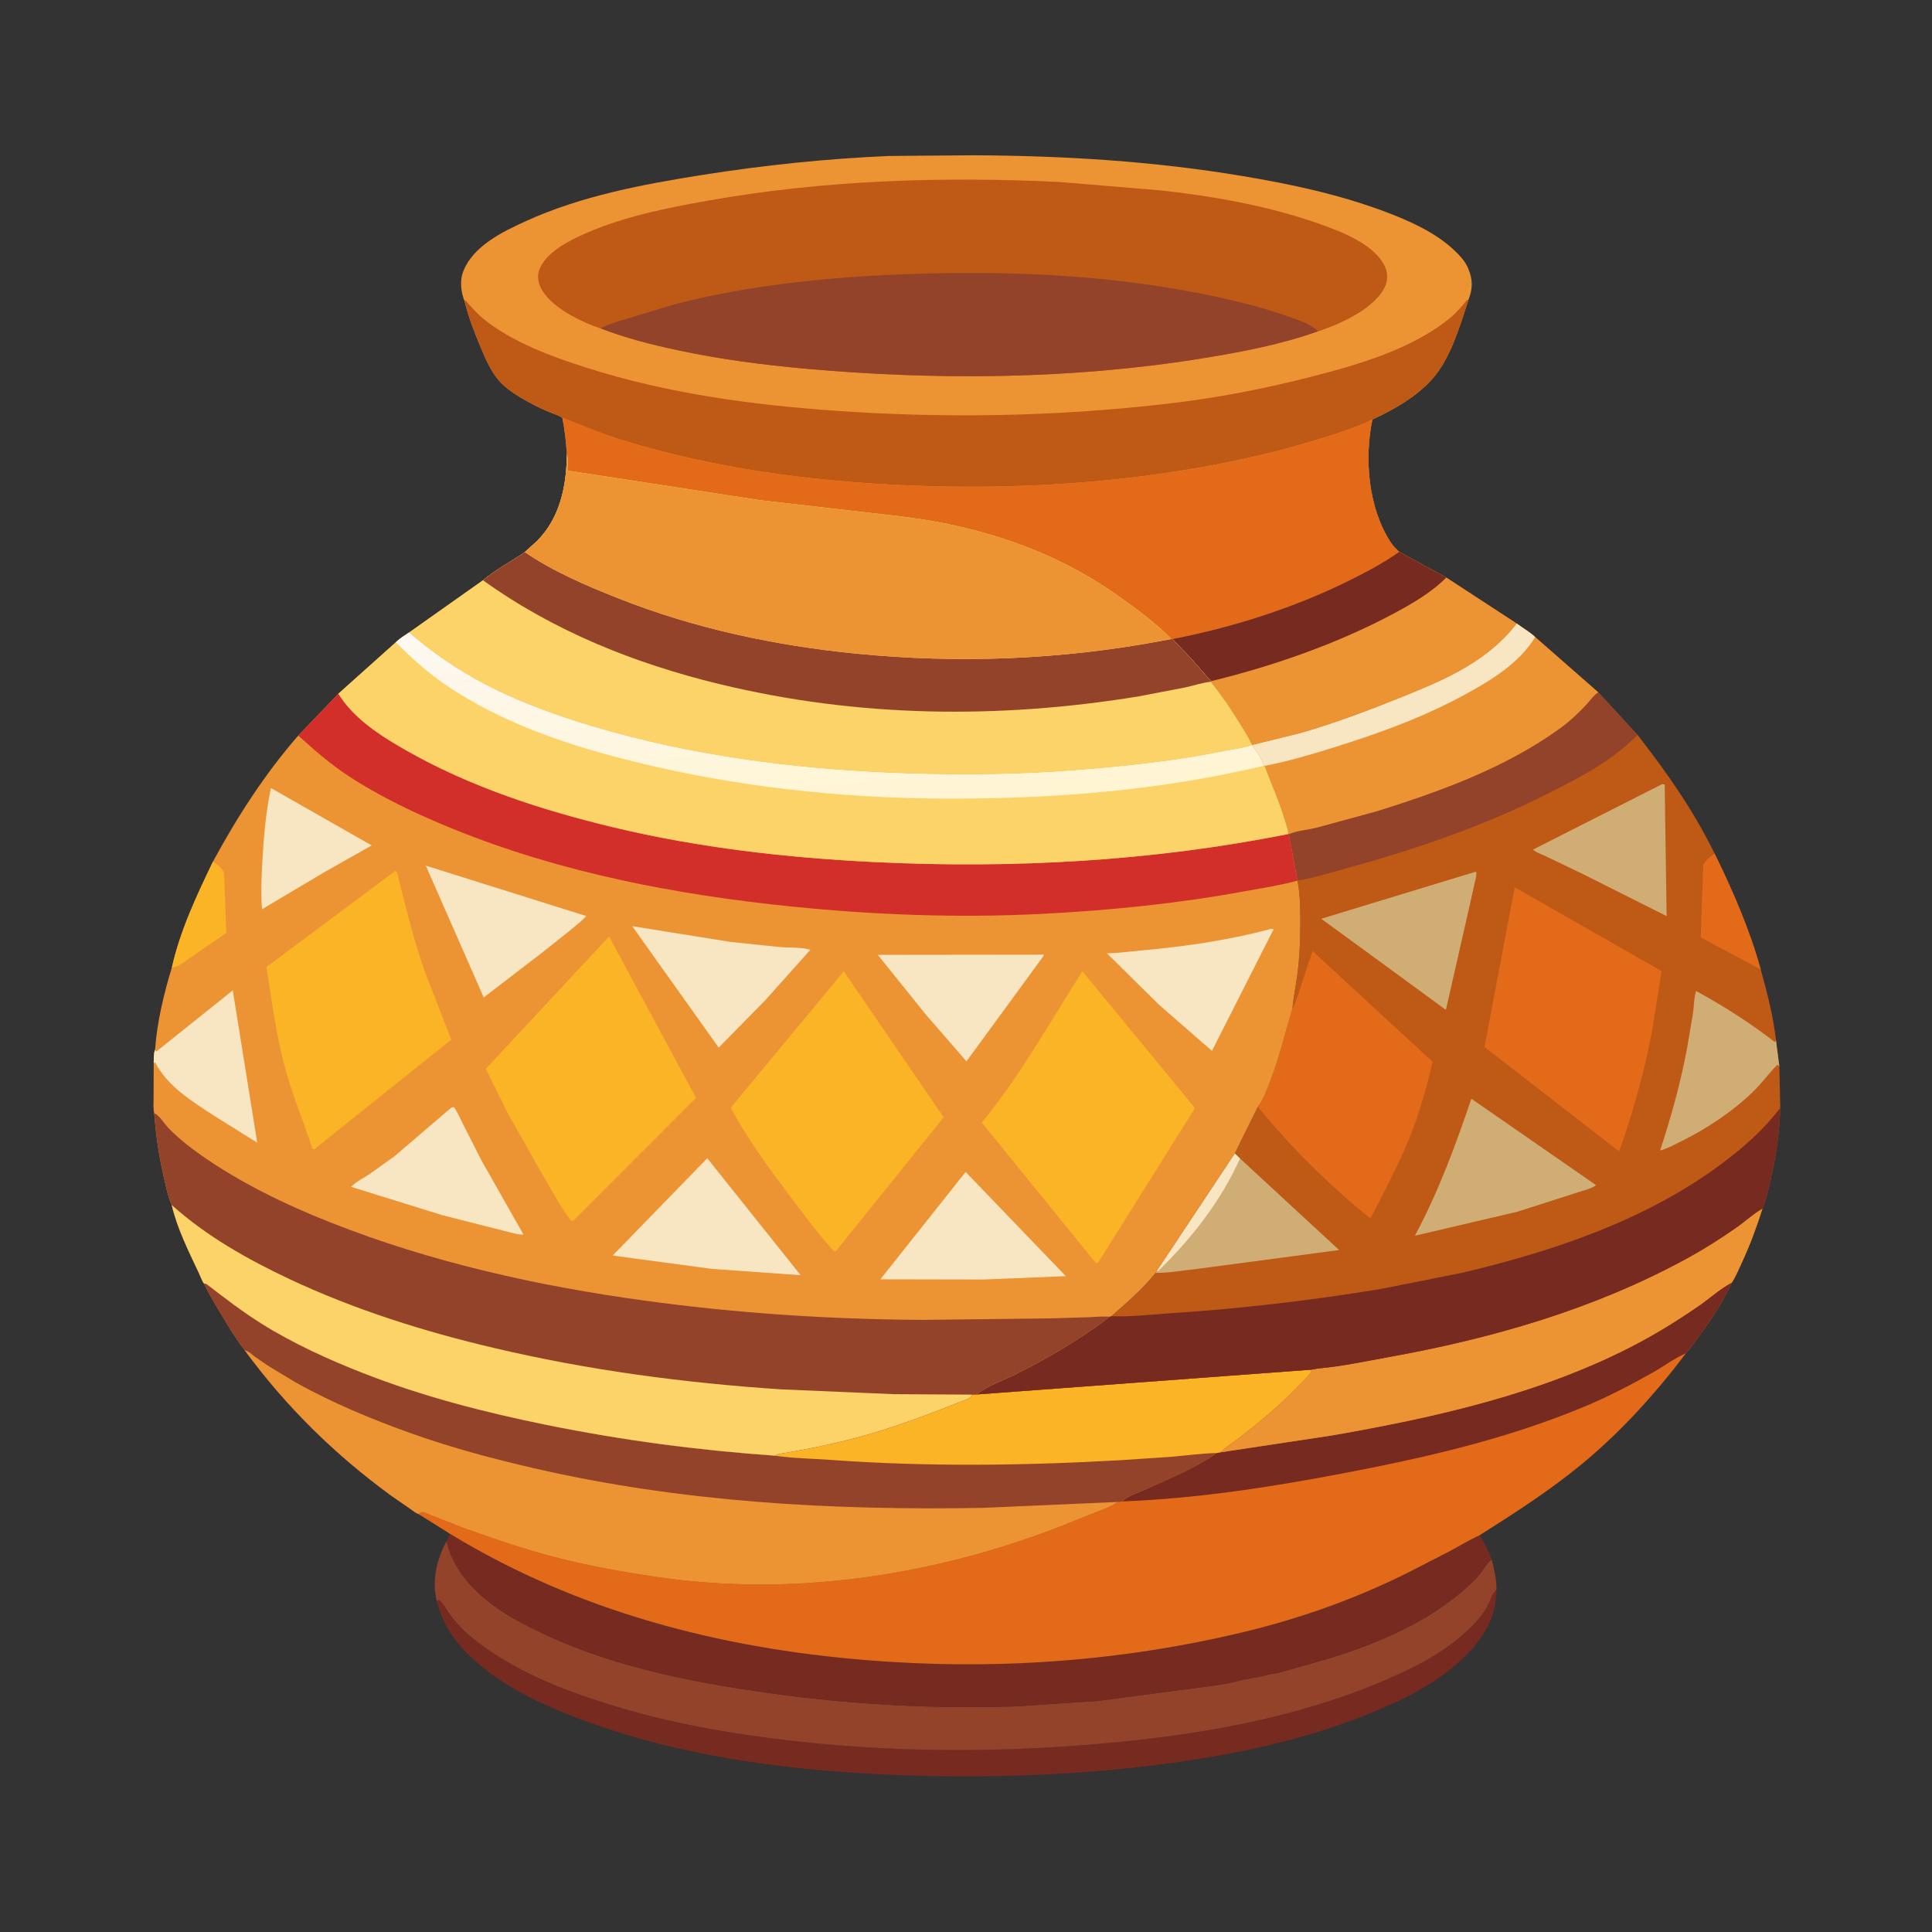 <svg width="612" height="612" viewBox="0 0 612 612" fill="none" xmlns="http://www.w3.org/2000/svg">
<rect x="0" y="0" width="612" height="612" fill="#333333" stroke="none"/>
<mask id="mask0_17_105060" style="mask-type:luminance" maskUnits="userSpaceOnUse" x="0" y="0" width="612" height="612">
<path d="M611.702 0H0V611.702H611.702V0Z" fill="white"/>
</mask>
<g mask="url(#mask0_17_105060)">
<path d="M474.037 503.479C473.91 512.926 469.764 519.184 463.107 525.575C455.367 533.004 444.765 538.305 434.923 542.377C415.807 550.283 395.115 554.977 374.697 557.951C346.355 562.079 317.639 563.301 289.022 562.449C252.933 561.375 215.191 556.859 181.37 543.655C168.928 538.798 156.22 532.522 146.949 522.671C142.693 518.15 139.866 513.189 138.371 507.161L138.964 506.76C140.486 507.742 141.567 510.152 142.688 511.643C144.619 514.21 147.106 516.818 149.614 518.83C162.647 529.28 177.743 535.176 193.546 540.078C212.181 545.86 231.388 549.214 250.743 551.419C281.285 554.9 311.952 555.186 342.588 552.853C376.552 550.265 411.781 544.66 442.945 530.377C449.977 527.154 456.812 523.45 462.712 518.384C465.954 515.601 469.195 512.475 471.213 508.672C472.103 506.993 472.56 505.159 473.821 503.718L474.037 503.479Z" fill="#762A20"/>
<path d="M141.368 488.284C141.583 488.828 141.765 489.332 141.927 489.894C145.129 501.003 155.519 508.959 165.3 514.143C189.973 527.222 216.646 532.516 244.023 536.366C269.799 539.99 296.157 541.374 322.171 540.507L348.114 538.761L384.697 533.921C387.076 533.498 389.548 533.219 391.876 532.555C394.91 531.69 398.139 531.459 401.187 530.627C402.506 530.267 403.892 530.144 405.22 529.826L420.542 525.495C434.818 521.135 450.019 514.872 461.651 505.347C464.444 503.06 467.1 500.793 469.297 497.895C469.973 497.003 471.623 494.382 472.519 494.023C473.344 497.165 474.053 500.214 474.037 503.479L473.822 503.718C472.561 505.159 472.103 506.994 471.213 508.672C469.196 512.476 465.954 515.601 462.712 518.384C456.812 523.45 449.977 527.155 442.946 530.377C411.782 544.66 376.552 550.266 342.588 552.853C311.952 555.186 281.285 554.9 250.743 551.42C231.388 549.214 212.182 545.861 193.546 540.079C177.744 535.176 162.647 529.281 149.614 518.83C147.106 516.818 144.619 514.21 142.688 511.643C141.567 510.152 140.487 507.742 138.964 506.76L138.371 507.161L138.316 507.013C136.791 500.352 138.327 494.237 141.368 488.284Z" fill="#934329"/>
<path d="M142.637 485.923C182.908 510.431 227.823 522.1 274.548 525.9C314.859 529.177 355.084 526.377 394.431 516.87C412.219 512.572 429.337 506.447 445.729 498.305L459.208 491.385C462.338 489.7 465.507 487.786 468.731 486.303C470.257 488.825 471.543 491.238 472.519 494.023C471.623 494.382 469.973 497.003 469.297 497.895C467.1 500.793 464.444 503.06 461.651 505.347C450.019 514.872 434.818 521.135 420.542 525.495L405.22 529.826C403.892 530.144 402.506 530.267 401.187 530.627C398.139 531.459 394.91 531.69 391.876 532.555C389.548 533.219 387.076 533.498 384.697 533.921L348.114 538.761L322.171 540.507C296.157 541.374 269.799 539.99 244.023 536.366C216.646 532.516 189.973 527.222 165.3 514.143C155.519 508.959 145.129 501.003 141.927 489.894C141.766 489.332 141.583 488.828 141.368 488.284L142.637 485.923Z" fill="#762A20"/>
<path d="M417.47 433.498C424.869 432.863 432.5 431.223 439.82 429.901C472.567 423.989 504.559 414.845 533.933 398.874C539.613 395.785 545.112 392.324 550.393 388.597C552.851 386.862 555.307 384.559 557.872 383.09L558.297 382.853C556.512 388.511 554.425 394.133 551.952 399.53C550.922 401.776 549.941 404.22 548.583 406.278C545.837 412.16 542.295 417.715 538.459 422.938C537.033 424.878 535.647 426.933 534.027 428.717C524.507 441.338 513.47 453.535 501.267 463.624C491.021 472.095 479.936 479.204 468.731 486.304C465.508 487.786 462.339 489.7 459.208 491.385L445.729 498.305C429.337 506.447 412.22 512.572 394.431 516.87C355.084 526.377 314.859 529.177 274.548 525.9C227.823 522.101 182.908 510.431 142.637 485.923L132.521 479.583C131.75 479.325 130.806 478.522 130.113 478.062L123.883 473.745C105.981 460.668 90.647 445.596 77.513 427.713C74.766 424.248 72.457 420.341 70.186 416.552C68.222 413.275 66.211 410.03 64.61 406.552C65.039 406.6 65.343 406.676 65.69 406.944C71.307 411.276 76.708 415.426 82.736 419.217C92.777 425.532 104.038 430.645 115.055 434.963C133.897 442.348 153.503 447.387 173.305 451.401C197.223 456.25 221.11 459.395 245.445 461.109C245.923 460.847 246.319 460.622 246.866 460.533C256.287 458.996 265.712 457.081 274.891 454.436C285.011 451.52 295.098 447.634 304.905 443.789C306.166 443.295 307.375 443.061 307.94 441.777L309.406 441.721L415.549 433.856L415.558 433.836L417.47 433.498Z" fill="#E26A18"/>
<path d="M386.673 460.037L422.059 454.685C454.627 448.999 487.813 441.575 517.389 426.251C524.585 422.522 531.482 418.241 538.144 413.632C541.515 411.302 544.731 408.37 548.31 406.422L548.583 406.278C545.837 412.16 542.295 417.715 538.459 422.938C537.033 424.878 535.647 426.933 534.027 428.717L533.779 428.82C530.288 430.325 527.018 432.807 523.694 434.688C516.687 438.656 509.372 442.455 501.941 445.553C477.084 455.919 451.272 461.802 424.906 466.807C402.058 471.144 379.036 474.698 355.773 475.592L355.636 475.412C357.526 473.774 361.292 472.551 363.65 471.462C370.926 468.105 378.915 464.927 385.448 460.27L386.673 460.037Z" fill="#762A20"/>
<path d="M417.47 433.498C424.869 432.863 432.5 431.223 439.82 429.901C472.567 423.989 504.559 414.845 533.933 398.874C539.613 395.785 545.112 392.324 550.393 388.597C552.851 386.862 555.307 384.559 557.872 383.09L558.297 382.853C556.512 388.511 554.425 394.133 551.952 399.53C550.922 401.776 549.941 404.22 548.583 406.278L548.31 406.422C544.731 408.37 541.515 411.301 538.144 413.632C531.482 418.24 524.585 422.522 517.389 426.251C487.813 441.575 454.627 448.999 422.059 454.685L386.673 460.037C387.866 458.718 389.55 457.717 390.975 456.648C398.6 450.921 405.968 444.752 412.499 437.79C413.457 436.768 415.349 435.255 415.549 433.855L415.558 433.836L417.47 433.498Z" fill="#EC9434"/>
<path d="M64.61 406.552C65.039 406.599 65.343 406.676 65.69 406.944C71.307 411.276 76.708 415.426 82.736 419.217C92.777 425.532 104.038 430.645 115.055 434.963C133.897 442.348 153.503 447.387 173.305 451.401C197.223 456.25 221.11 459.395 245.445 461.109C245.923 460.847 246.319 460.622 246.866 460.533C256.287 458.996 265.712 457.081 274.891 454.436C285.011 451.52 295.098 447.634 304.905 443.788C306.166 443.294 307.375 443.061 307.94 441.776L309.406 441.721L415.549 433.855C415.348 435.254 413.457 436.768 412.498 437.79C405.968 444.752 398.6 450.921 390.975 456.648C389.55 457.717 387.866 458.718 386.673 460.037L385.448 460.269C378.915 464.927 370.926 468.104 363.65 471.461C361.292 472.55 357.526 473.774 355.636 475.412L355.773 475.591L354.037 475.771C351.785 477.439 348.764 478.356 346.172 479.404L334.225 484.177C294.037 499.424 250.439 505.827 207.74 499.493C197.236 497.935 186.7 496.077 176.414 493.42C166.026 490.738 156.045 487.294 145.96 483.689L136.535 479.951C136.041 479.756 134.182 478.888 133.779 478.937C133.488 478.973 132.811 479.421 132.521 479.583C131.749 479.324 130.806 478.522 130.113 478.062L123.883 473.745C105.981 460.668 90.646 445.596 77.513 427.713C74.766 424.248 72.457 420.341 70.186 416.552C68.222 413.274 66.211 410.029 64.61 406.552Z" fill="#934329"/>
<path d="M309.406 441.721L415.549 433.855C415.349 435.255 413.457 436.768 412.499 437.79C405.968 444.752 398.6 450.921 390.975 456.648C389.55 457.717 387.866 458.718 386.673 460.037L385.448 460.269C380.665 460.401 375.869 461.043 371.102 461.471L354.778 462.555C324.421 464.276 293.466 464.672 263.139 462.456C257.319 462.031 251.199 461.985 245.445 461.109C245.923 460.847 246.319 460.622 246.866 460.533C256.287 458.995 265.712 457.081 274.891 454.436C285.011 451.52 295.098 447.634 304.905 443.788C306.166 443.294 307.375 443.061 307.941 441.776L309.406 441.721Z" fill="#FBB425"/>
<path d="M77.513 427.713L77.761 427.792C79.022 428.218 79.678 428.983 80.71 429.756L84.781 432.549L93.759 437.978C105.553 444.523 117.933 449.665 130.625 454.18C143.208 458.657 156.05 462.067 169.054 465.073C215.728 475.859 263.525 478.496 311.298 477.654L354.038 475.771C351.785 477.439 348.765 478.356 346.173 479.405L334.225 484.177C294.038 499.424 250.439 505.827 207.74 499.493C197.236 497.935 186.701 496.077 176.415 493.421C166.026 490.738 156.046 487.295 145.96 483.689L136.535 479.951C136.042 479.756 134.182 478.888 133.779 478.937C133.489 478.973 132.811 479.421 132.521 479.583C131.75 479.324 130.806 478.522 130.113 478.062L123.883 473.745C105.981 460.668 90.647 445.596 77.513 427.713Z" fill="#EC9434"/>
<path d="M147.133 95.308C146.044 92.704 145.646 89.109 146.58 86.432C149.504 78.049 159.182 73.416 166.68 70.001C184.053 62.091 203.678 58.383 222.419 55.421C242.052 52.319 261.762 50.267 281.629 49.402L308.501 49.19C336.963 49.322 365.284 51.041 393.385 55.734C408.985 58.34 424.167 61.564 439.019 67.157C446.572 70.001 454.776 73.68 460.69 79.3C462.457 80.978 464.125 82.758 465.083 85.03C466.572 88.556 466.556 91.465 465.15 95.033C462.643 102.733 459.842 112.252 454.815 118.704C450.579 124.141 444.143 128.206 438.065 131.286L434.732 132.9C432.127 145.344 433.443 160.986 440.536 171.795C441.303 172.963 442.201 173.87 443.234 174.8C438.436 178.22 433.174 181.003 427.914 183.637C410.399 192.408 390.565 198.74 371.347 202.441L371.049 202.422C366.202 197.402 360.328 193.146 354.67 189.099C337.677 176.943 318.926 169.699 298.494 165.649C289.819 163.929 281.023 163.099 272.249 162.083L240.647 158.435L179.78 149.08C179.836 147.406 179.965 145.722 179.616 144.072L179.552 143.799C179.289 139.881 178.927 136.195 178.125 132.34C176.687 131.412 174.821 130.904 173.235 130.213C170.349 128.955 167.526 127.496 164.828 125.873C162.262 124.329 159.651 122.507 157.736 120.176C155.27 117.176 153.737 113.489 152.24 109.943C150.199 105.106 148.389 100.421 147.133 95.308Z" fill="#EC9434"/>
<path d="M147.134 95.308L147.407 95.118C149.364 97.31 151.11 99.377 153.42 101.225C162.452 108.45 174.744 112.957 185.665 116.442C211.521 124.693 238.026 128.243 265.021 130.14C299.658 132.574 334.464 131.924 368.965 127.987C384.676 126.194 399.986 123.302 415.289 119.364C430.2 115.526 447.21 110.655 459.315 100.74C461.371 99.056 463.092 97.03 464.741 94.957L465.15 95.033C462.643 102.733 459.842 112.252 454.815 118.704C450.579 124.14 444.143 128.205 438.065 131.285L434.732 132.9L433.104 133.66C427.964 135.977 422.456 137.674 417.071 139.328C406.828 142.474 396.528 144.949 386.014 146.982C353.45 153.281 320.427 155.136 287.324 153.748C256.757 152.465 225.875 148.335 196.588 139.259C190.26 137.298 184.291 134.712 178.125 132.34C176.687 131.411 174.821 130.904 173.235 130.213C170.349 128.955 167.526 127.496 164.828 125.873C162.262 124.329 159.651 122.507 157.736 120.176C155.27 117.176 153.737 113.489 152.24 109.943C150.199 105.106 148.389 100.421 147.134 95.308Z" fill="#BE5916"/>
<path d="M178.125 132.34C184.291 134.712 190.26 137.298 196.588 139.26C225.874 148.335 256.757 152.466 287.324 153.748C320.427 155.136 353.449 153.281 386.014 146.982C396.528 144.949 406.828 142.474 417.071 139.328C422.456 137.674 427.963 135.977 433.104 133.661L434.732 132.9C432.127 145.344 433.443 160.986 440.536 171.794C441.303 172.962 442.201 173.87 443.233 174.8C438.435 178.22 433.174 181.002 427.914 183.637C410.399 192.408 390.565 198.74 371.346 202.441L371.049 202.422C366.202 197.401 360.327 193.146 354.67 189.098C337.677 176.943 318.926 169.699 298.494 165.649C289.819 163.929 281.023 163.099 272.248 162.082L240.647 158.434L179.78 149.08C179.835 147.405 179.965 145.722 179.616 144.072L179.552 143.798C179.289 139.881 178.927 136.195 178.125 132.34Z" fill="#E26A18"/>
<path d="M190.274 104.028C184.104 102.053 174.554 97.366 171.413 91.397C170.527 89.713 170.115 87.532 170.75 85.687C172.734 79.926 180.431 76.147 185.616 73.874C197.772 68.545 211.404 65.828 224.428 63.527C261.168 57.032 298.424 55.863 335.626 57.647L367.993 60.339C386.767 62.472 405.575 65.898 423.208 72.885C428.722 75.069 436.428 78.994 438.816 84.713C439.573 86.526 439.622 88.748 438.83 90.561C435.879 97.312 425.74 102.06 419.164 104.398C418.816 104.522 417.878 104.947 417.555 104.929C405.717 109.13 393.577 111.447 381.214 113.456C339.8 120.183 297.099 120.534 255.373 116.81C241.859 115.604 228.424 113.854 215.143 111.036C206.685 109.243 198.347 107.165 190.274 104.028Z" fill="#BE5916"/>
<path d="M190.274 104.028C192.101 102.92 194.277 102.38 196.283 101.667L213.982 96.318C237.103 90.391 261.203 87.912 285.007 86.933C321.333 85.438 357.859 87.186 393.311 95.86C398.582 97.15 403.825 98.729 408.932 100.564C411.882 101.623 415.256 102.704 417.555 104.929C405.717 109.131 393.578 111.447 381.214 113.456C339.8 120.184 297.099 120.534 255.373 116.81C241.859 115.604 228.425 113.854 215.143 111.037C206.685 109.243 198.347 107.165 190.274 104.028Z" fill="#934329"/>
<path d="M443.234 174.799L458.147 182.956L480.443 197.505C482.307 198.91 484.624 200.22 486.306 201.804L506.29 219.313L518.731 232.808C527.928 244.571 536.578 256.921 543.137 270.375C548.927 282.234 554.231 294.354 557.75 307.106C559.768 314.365 561.751 322 562.573 329.508L563.643 337.787L563.937 350.942C563.695 358.392 562.653 365.812 561.035 373.086C560.303 376.376 559.564 379.72 558.297 382.852L557.872 383.089C555.306 384.558 552.851 386.862 550.393 388.596C545.112 392.324 539.613 395.785 533.933 398.873C504.559 414.845 472.567 423.988 439.82 429.901C432.5 431.222 424.869 432.862 417.47 433.498L415.558 433.836L415.549 433.855L309.406 441.721C312.756 438.937 318.038 437.197 321.971 435.214C328.846 431.746 335.523 428.012 341.976 423.804C345.173 421.72 348.482 419.591 351.388 417.107L352.029 416.936C356.929 412.657 361.972 408.269 366.088 403.203L366.426 402.592L391.142 365.396L398.455 350.572C400.243 348.245 401.275 345.317 402.324 342.597C405.244 335.026 407.007 327.362 409.37 319.649C409.722 315.91 410.516 312.164 410.996 308.431C411.721 302.791 411.924 297.126 411.907 291.446C411.894 287.363 411.814 282.977 410.996 278.966L408.251 264.219L408.037 264.203C408.15 262.933 407.408 261.156 407.04 259.92C405.307 254.099 402.93 248.721 400.749 243.092L400.569 242.623L400.32 242.579C399.733 240.329 397.91 237.921 396.614 235.972C395.62 233.705 394.089 231.351 392.795 229.238C389.949 224.59 386.955 220.21 383.529 215.964L383.71 215.755C382.833 215.129 382.124 214.101 381.415 213.286L377.162 208.453L371.347 202.441C390.565 198.739 410.399 192.407 427.914 183.636C433.174 181.002 438.436 178.219 443.234 174.799Z" fill="#BE5916"/>
<path d="M557.749 307.106L538.741 296.955L539.527 274.083C539.915 272.665 541.992 271.205 543.137 270.375C548.926 282.234 554.23 294.354 557.749 307.106Z" fill="#E26A18"/>
<path d="M526.596 248.354C526.96 248.369 526.711 248.344 527.324 248.538L527.936 290.198L501.439 276.891L490.221 271.503C488.814 270.821 486.741 270.127 485.579 269.137L526.596 248.354Z" fill="#D0AD75"/>
<path d="M563.643 337.788L563.016 337.248C560.325 340.024 558.062 343.174 555.266 345.869C548.612 352.28 540.606 357.57 532.333 361.645C530.292 362.65 528.065 363.895 525.866 364.456C529.351 353.839 532.348 343.09 534.407 332.097L536.314 320.777C536.618 318.633 536.597 315.951 537.278 313.918C545.967 318.646 554.454 324.071 562.258 330.136L562.573 329.509L563.643 337.788Z" fill="#D0AD75"/>
<path d="M467.458 276.132L467.638 276.281C467.792 277.456 467.349 278.718 467.089 279.865L465.69 286.203L458.013 319.906L435.647 303.526L418.516 291.038L467.458 276.132Z" fill="#D0AD75"/>
<path d="M391.141 365.397L392.811 366.981L424.199 395.975L379.552 401.908C375.208 402.334 370.41 403.288 366.088 403.204L366.426 402.592L391.141 365.397Z" fill="#D0AD75"/>
<path d="M391.141 365.397L392.811 366.981C386.458 380.866 377.664 392.062 366.837 402.671L366.426 402.593L391.141 365.397Z" fill="#F8E6C2"/>
<path d="M466.082 348.045L505.587 375.418C504.558 376.431 501.352 377.168 499.859 377.683L480.729 383.822L448.197 391.442C455.636 377.58 461.048 362.9 466.082 348.045Z" fill="#D0AD75"/>
<path d="M408.251 264.22C410.832 263.133 414.443 262.81 417.223 262.136L436.325 256.917C456.537 250.596 477.206 243.067 494.468 230.491C497.342 228.397 500.064 225.807 502.482 223.213C503.555 222.063 504.617 220.477 505.9 219.576L506.29 219.313L518.731 232.808C510.862 240.691 502.088 245.387 492.303 250.403C471.959 260.832 450.619 268.365 428.617 274.454C422.835 276.054 416.908 277.962 410.996 278.966L408.251 264.22Z" fill="#934329"/>
<path d="M409.37 319.65C410.849 316.583 411.88 313.013 412.921 309.761L415.774 301.252L453.815 336.355C451.949 344.455 449.616 352.692 446.5 360.407C442.943 369.215 438.441 377.548 434.13 385.997C420.947 375.375 409.153 363.7 398.455 350.573C400.243 348.245 401.275 345.318 402.324 342.598C405.244 335.026 407.007 327.363 409.37 319.65Z" fill="#E26A18"/>
<path d="M479.814 281.058L526.35 307.61L523.29 326.871C521.043 338.703 517.864 350.112 514.032 361.521L512.852 364.712L470.236 331.653L479.814 281.058Z" fill="#E26A18"/>
<path d="M480.443 197.505C482.307 198.91 484.624 200.22 486.306 201.804L506.29 219.313L505.9 219.576C504.617 220.476 503.556 222.062 502.483 223.213C500.065 225.807 497.342 228.397 494.468 230.491C477.206 243.066 456.538 250.596 436.326 256.916L417.223 262.136C414.444 262.81 410.833 263.133 408.251 264.22L408.037 264.204C408.15 262.933 407.408 261.156 407.04 259.92C405.307 254.099 402.929 248.722 400.749 243.093L400.569 242.623L400.32 242.58C399.733 240.329 397.91 237.921 396.614 235.973L411.947 232.19C422.935 229.027 433.896 224.887 444.496 220.6C452.106 217.523 459.92 214.286 466.823 209.803C472.041 206.413 476.637 202.447 480.443 197.505Z" fill="#EC9434"/>
<path d="M480.443 197.505C482.306 198.91 484.624 200.22 486.306 201.804C481.234 210.14 472.253 215.55 463.853 220.123C452.257 226.438 440.202 231.043 427.671 235.111C420.407 237.469 413.043 239.777 405.608 241.539L400.569 242.623L400.319 242.58C399.733 240.329 397.91 237.921 396.613 235.973L411.946 232.19C422.934 229.027 433.896 224.887 444.496 220.6C452.105 217.523 459.92 214.286 466.823 209.803C472.041 206.413 476.637 202.447 480.443 197.505Z" fill="#F8E6C2"/>
<path d="M443.233 174.799L458.147 182.956L480.443 197.505C476.637 202.447 472.041 206.413 466.823 209.803C459.92 214.286 452.105 217.522 444.496 220.6C433.896 224.887 422.934 229.026 411.946 232.19L396.613 235.972C395.62 233.705 394.089 231.351 392.795 229.238C389.949 224.59 386.954 220.21 383.529 215.964L383.71 215.755C382.833 215.129 382.124 214.101 381.415 213.286L377.162 208.453L371.346 202.441C390.565 198.739 410.399 192.407 427.914 183.636C433.174 181.002 438.435 178.219 443.233 174.799Z" fill="#EC9434"/>
<path d="M443.233 174.799L458.147 182.956C453.275 187.829 447.112 191.361 441.067 194.577C423.365 203.994 403.165 211.013 383.71 215.755C382.833 215.129 382.124 214.101 381.415 213.286L377.162 208.453L371.346 202.441C390.565 198.739 410.399 192.407 427.914 183.636C433.174 181.002 438.435 178.219 443.233 174.799Z" fill="#762A20"/>
<path d="M563.937 350.942C563.695 358.392 562.653 365.813 561.035 373.086C560.303 376.376 559.564 379.72 558.297 382.852L557.872 383.09C555.306 384.558 552.851 386.862 550.393 388.597C545.112 392.324 539.612 395.785 533.933 398.874C504.559 414.845 472.567 423.989 439.82 429.901C432.5 431.223 424.869 432.863 417.47 433.498L415.558 433.836L415.549 433.855L309.406 441.721C312.756 438.938 318.038 437.198 321.971 435.214C328.846 431.746 335.523 428.012 341.976 423.805C345.173 421.72 348.482 419.592 351.388 417.107L352.029 416.936C358.171 417.197 364.8 416.382 370.947 415.986C393.148 414.556 415.353 411.926 437.302 408.335L463.269 403.163C492.217 396.304 521.927 386.348 545.907 368.241C552.613 363.178 558.86 357.676 563.937 350.942Z" fill="#762A20"/>
<path d="M179.552 143.798L179.616 144.072C179.965 145.722 179.835 147.405 179.78 149.08L240.647 158.434L272.248 162.083C281.023 163.099 289.819 163.929 298.494 165.649C318.926 169.699 337.677 176.943 354.67 189.098C360.327 193.146 366.202 197.401 371.049 202.422L371.346 202.441L377.162 208.454L381.415 213.287C382.123 214.101 382.832 215.13 383.71 215.755L383.528 215.965C386.954 220.21 389.949 224.59 392.795 229.239C394.089 231.352 395.62 233.706 396.613 235.973C397.91 237.922 399.733 240.33 400.319 242.58L400.569 242.624L400.749 243.093C402.929 248.722 405.307 254.1 407.04 259.92C407.408 261.156 408.149 262.933 408.037 264.204L408.251 264.22L410.996 278.967C411.814 282.977 411.893 287.364 411.906 291.447C411.924 297.127 411.721 302.792 410.995 308.432C410.516 312.165 409.721 315.911 409.37 319.65C407.007 327.363 405.244 335.026 402.324 342.598C401.275 345.318 400.243 348.245 398.455 350.573L391.141 365.397L366.426 402.593L366.088 403.204C361.972 408.27 356.928 412.658 352.028 416.936L351.388 417.107C348.482 419.592 345.172 421.72 341.976 423.805C335.523 428.012 328.846 431.746 321.97 435.215C318.038 437.198 312.755 438.938 309.405 441.721L307.94 441.777C307.374 443.061 306.165 443.295 304.905 443.789C295.098 447.634 285.01 451.52 274.891 454.436C265.711 457.081 256.287 458.996 246.866 460.533C246.319 460.622 245.922 460.847 245.444 461.109C221.11 459.395 197.223 456.25 173.304 451.401C153.503 447.387 133.897 442.348 115.055 434.963C104.037 430.645 92.777 425.533 82.735 419.217C76.708 415.426 71.307 411.276 65.69 406.944C65.342 406.676 65.038 406.6 64.61 406.552C64.228 406.3 63.247 403.79 62.988 403.235C59.762 396.358 56.118 389.136 54.402 381.706C53.303 379.368 52.765 376.608 52.165 374.1C50.465 366.996 49.412 360.013 48.865 352.733C48.479 351.268 48.662 349.276 48.653 347.735L48.691 336.842C48.744 335.515 48.612 333.74 49.123 332.504C49.704 323.941 51.919 314.694 54.435 306.502C57.092 294.706 62.263 283.742 67.468 272.915C75.124 258.776 83.894 245.151 94.471 233.008L107.181 219.744L125.379 203.451C126.603 202.268 128.195 201.283 129.608 200.336L152.997 183.809C156.938 180.433 161.968 177.889 166.235 174.883L170.099 171.399C177.469 163.981 179.483 153.85 179.552 143.798Z" fill="#EC9434"/>
<path d="M67.469 272.914C68.725 273.854 70.782 275.253 71.003 276.861L71.672 295.536L61.029 302.834C59.267 304.039 56.617 306.43 54.435 306.501C57.092 294.705 62.263 283.741 67.469 272.914Z" fill="#FBB425"/>
<path d="M85.822 249.63L117.739 267.806L102.585 276.378L82.999 288.021C82.559 282.919 82.841 277.655 83.123 272.55C83.544 264.958 84.242 257.069 85.822 249.63Z" fill="#F8E6C2"/>
<path d="M49.124 332.504L49.443 333.152L73.733 313.721L81.489 361.975L67.862 353.468C60.801 348.84 53.151 344.229 49.099 336.468L48.691 336.842C48.745 335.515 48.612 333.74 49.124 332.504Z" fill="#F8E6C2"/>
<path d="M329.599 302.416L330.462 302.356L330.637 302.714L306.15 336.195L293.364 321.487L278.07 302.477L329.599 302.416Z" fill="#F8E6C2"/>
<path d="M134.883 274.217L185.683 290.169C185.293 291.18 173.582 300.253 171.851 301.667L153.233 315.958L134.883 274.217Z" fill="#F8E6C2"/>
<path d="M402.191 294.351C402.79 294.224 402.82 294.163 403.443 294.351L383.91 332.892L367.16 318.296L350.653 301.991C354.173 301.936 357.747 301.417 361.256 301.102C375.003 299.871 388.842 297.911 402.191 294.351Z" fill="#F8E6C2"/>
<path d="M143.027 350.803L143.787 350.707C144.996 352.417 145.892 354.552 146.84 356.421L152.506 367.585L165.824 391.071C164.014 391.203 161.52 390.316 159.719 389.907L140.138 384.94L111.252 375.964C112.614 374.394 115.292 373.089 117.048 371.932L125.001 366.239L143.027 350.803Z" fill="#F8E6C2"/>
<path d="M200.266 293.38L231.404 298.375L247.01 299.999C249.912 300.242 254.019 300.006 256.709 300.856L242.337 316.923L227.665 331.849L200.266 293.38Z" fill="#F8E6C2"/>
<path d="M305.886 371.237L337.624 404.25L311.497 405.309L278.879 405.245L305.886 371.237Z" fill="#F8E6C2"/>
<path d="M224.042 366.899L253.615 403.945L225.503 401.94L194.061 397.722L224.042 366.899Z" fill="#F8E6C2"/>
<path d="M125.275 275.833C125.969 276.237 126.066 277.59 126.259 278.362C128.726 288.211 131.168 297.963 134.494 307.572L142.942 329.334L100.934 362.945L99.61 364.079L99.013 364.003C96.233 355.479 92.769 347.232 90.373 338.557C87.424 327.878 86.172 317.215 84.388 306.327L125.275 275.833Z" fill="#FBB425"/>
<path d="M192.935 296.645L220.483 347.773L181.64 386.645L180.881 386.728C178.078 383.061 175.714 378.675 173.342 374.702L160.984 352.915L153.886 338.575L192.935 296.645Z" fill="#FBB425"/>
<path d="M267.284 307.676L298.928 353.927L264.676 396.463L264.021 396.202C258.812 390.405 254.121 384.104 249.455 377.867C242.972 369.201 236.58 360.454 231.477 350.889L267.284 307.676Z" fill="#FBB425"/>
<path d="M342.866 307.655L378.534 351.001L347.815 400.017L347.126 400.086L311.007 355.602C323.13 340.813 332.605 323.753 342.866 307.655Z" fill="#FBB425"/>
<path d="M107.181 219.744C112.028 227.638 120.586 233.091 128.453 237.582C148.913 249.264 171.702 256.67 194.534 262.127C221.439 268.557 249.306 271.732 276.905 273.081C320.678 275.219 365.035 272.817 408.037 264.204L408.252 264.22L410.996 278.967C405.601 280.454 399.937 281.287 394.437 282.3C373.115 286.229 351.498 288.404 329.853 289.497C303.556 290.825 277.172 289.839 250.989 287.185C214.351 283.47 177.789 276.492 143.548 262.586C132.177 257.967 120.59 252.519 110.316 245.766C104.607 242.014 99.527 237.575 94.471 233.008L107.181 219.744Z" fill="#D22F2B"/>
<path d="M125.379 203.451C126.603 202.268 128.196 201.283 129.608 200.336C137.152 206.798 144.972 212.212 153.792 216.795C166.477 223.385 180.485 228.136 194.252 231.911C224.576 240.228 256.107 243.918 287.481 244.941C305.543 245.528 323.704 245.318 341.722 243.855C357.143 242.603 372.603 240.962 387.774 237.875C390.606 237.298 393.92 236.982 396.613 235.973C397.91 237.921 399.733 240.329 400.319 242.58L400.569 242.623L400.749 243.093C402.929 248.722 405.307 254.099 407.04 259.92C407.408 261.156 408.15 262.933 408.037 264.204C365.034 272.817 320.677 275.219 276.904 273.081C249.305 271.732 221.438 268.557 194.534 262.127C171.702 256.67 148.912 249.264 128.453 237.581C120.586 233.09 112.027 227.638 107.181 219.744L125.379 203.451Z" fill="#FCD368"/>
<path d="M125.379 203.451C126.603 202.268 128.195 201.283 129.608 200.336C137.152 206.798 144.972 212.212 153.792 216.795C166.476 223.385 180.485 228.136 194.252 231.911C224.576 240.228 256.107 243.918 287.481 244.941C305.543 245.528 323.704 245.318 341.722 243.855C357.143 242.603 372.603 240.962 387.773 237.875C390.606 237.298 393.92 236.982 396.613 235.973C397.91 237.921 399.733 240.329 400.319 242.58C366.843 250.566 332.616 253.154 298.275 252.966C265.812 252.788 232.95 249.161 201.416 241.401C181.501 236.501 161.841 230.076 144.388 219.066C137.256 214.568 131.288 209.424 125.379 203.451Z" fill="url(#paint0_linear_17_105060)"/>
<path d="M48.865 352.733L49.173 352.805C50.395 353.293 52.128 356.025 53.181 357.122C56.39 360.466 59.867 363.247 63.659 365.904C76.295 374.762 90.411 381.587 104.732 387.255C136.514 399.833 170.292 407.351 204.088 411.984C233.349 415.996 262.484 417.909 292.017 418.104L332.694 417.625L344.691 417.265C346.863 417.189 349.236 416.916 351.388 417.107C348.482 419.592 345.172 421.72 341.976 423.805C335.523 428.012 328.846 431.746 321.971 435.215C318.038 437.198 312.756 438.938 309.406 441.721L307.94 441.777C307.375 443.061 306.165 443.295 304.905 443.789C295.098 447.634 285.01 451.52 274.891 454.436C265.711 457.081 256.287 458.996 246.866 460.534C246.319 460.623 245.922 460.847 245.445 461.109C221.11 459.395 197.223 456.25 173.304 451.402C153.503 447.387 133.897 442.348 115.055 434.963C104.037 430.646 92.777 425.533 82.735 419.217C76.708 415.427 71.307 411.277 65.69 406.944C65.343 406.676 65.038 406.6 64.61 406.553C64.228 406.301 63.248 403.79 62.988 403.235C59.763 396.359 56.118 389.136 54.402 381.706C53.303 379.368 52.765 376.608 52.165 374.1C50.465 366.996 49.412 360.013 48.865 352.733Z" fill="#934329"/>
<path d="M54.403 381.706C65.264 391.495 78.501 398.975 91.687 405.168C112.51 414.947 134.285 421.771 156.651 427.037C186.5 434.065 216.909 438.093 247.49 440.112L283.064 441.631L307.941 441.776C307.375 443.061 306.166 443.294 304.905 443.788C295.098 447.634 285.011 451.52 274.891 454.436C265.712 457.081 256.287 458.996 246.866 460.533C246.319 460.622 245.923 460.847 245.445 461.109C221.111 459.395 197.223 456.25 173.305 451.401C153.503 447.387 133.897 442.348 115.055 434.963C104.038 430.645 92.778 425.532 82.736 419.217C76.708 415.426 71.308 411.276 65.691 406.944C65.343 406.676 65.039 406.599 64.611 406.552C64.228 406.3 63.248 403.789 62.988 403.234C59.763 396.358 56.118 389.136 54.403 381.706Z" fill="#FCD368"/>
<path d="M179.552 143.798L179.616 144.072C179.965 145.722 179.836 147.405 179.78 149.08L240.647 158.434L272.249 162.083C281.023 163.099 289.819 163.929 298.494 165.649C318.926 169.699 337.677 176.943 354.67 189.098C360.328 193.146 366.202 197.401 371.049 202.422L371.347 202.441L377.162 208.454L381.415 213.287C382.124 214.101 382.833 215.13 383.71 215.755L383.529 215.965C386.955 220.21 389.949 224.59 392.795 229.239C394.089 231.352 395.62 233.706 396.614 235.973C393.921 236.982 390.606 237.299 387.774 237.875C372.603 240.962 357.143 242.603 341.722 243.855C323.704 245.318 305.543 245.529 287.482 244.941C256.107 243.919 224.576 240.228 194.252 231.912C180.486 228.136 166.477 223.385 153.792 216.795C144.972 212.212 137.152 206.798 129.609 200.336L152.997 183.809C156.939 180.433 161.968 177.889 166.235 174.883L170.099 171.399C177.469 163.981 179.483 153.85 179.552 143.798Z" fill="#FCD368"/>
<path d="M166.236 174.883C175.292 181.085 185.714 185.507 195.874 189.54C219.912 199.08 245.753 204.558 271.442 207.077C303.699 210.239 335.923 208.992 367.799 203.034L371.049 202.422L371.347 202.441L377.162 208.453L381.416 213.287C382.124 214.101 382.833 215.13 383.711 215.755L383.529 215.965C380.894 216.223 378.07 217.185 375.459 217.762L360.508 220.624C316.205 227.819 271.68 227.31 227.93 216.703C201.118 210.202 175.518 199.975 152.998 183.809C156.939 180.432 161.969 177.889 166.236 174.883Z" fill="#934329"/>
<path d="M179.552 143.798L179.616 144.072C179.965 145.722 179.836 147.405 179.78 149.08L240.647 158.434L272.248 162.083C281.023 163.099 289.819 163.929 298.494 165.649C318.926 169.699 337.677 176.943 354.67 189.098C360.327 193.146 366.202 197.401 371.049 202.422L367.798 203.034C335.923 208.992 303.698 210.239 271.441 207.077C245.752 204.558 219.911 199.081 195.874 189.54C185.714 185.507 175.291 181.085 166.235 174.883L170.099 171.399C177.469 163.981 179.483 153.85 179.552 143.798Z" fill="#EC9434"/>
</g>
<defs>
<linearGradient id="paint0_linear_17_105060" x1="266.094" y1="258.063" x2="259.665" y2="188.912" gradientUnits="userSpaceOnUse">
<stop stop-color="#FFF5D2"/>
<stop offset="1" stop-color="#FDF8F2"/>
</linearGradient>
</defs>
</svg>
